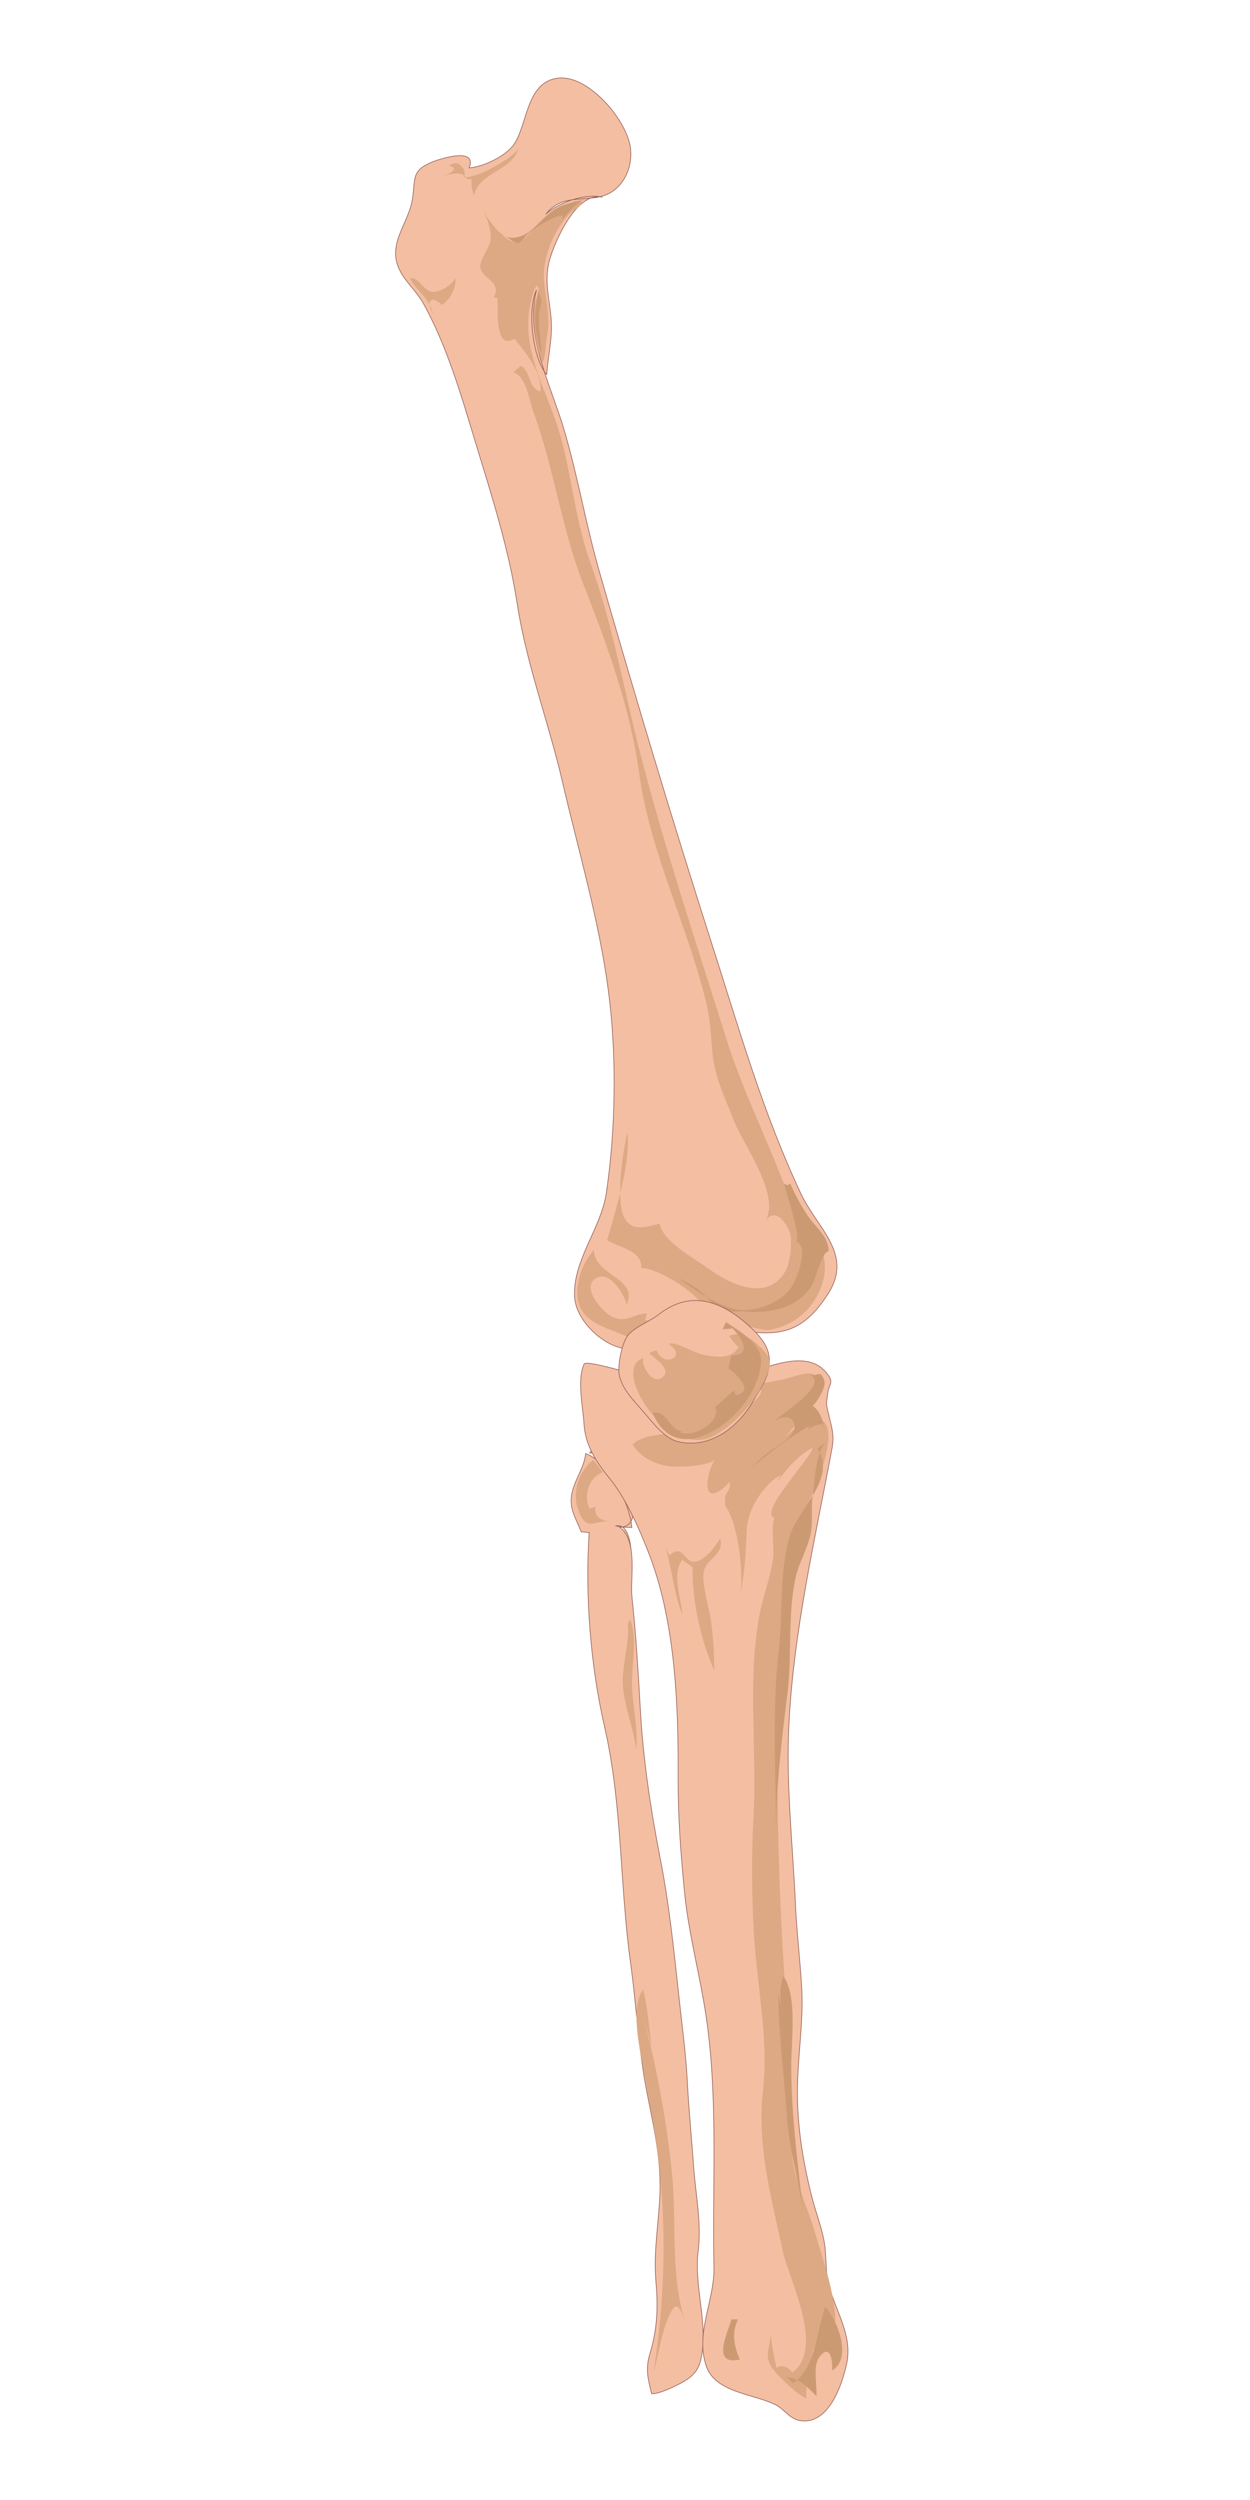 <?xml version="1.0" encoding="utf-8"?>
<!-- Generator: Adobe Illustrator 27.0.0, SVG Export Plug-In . SVG Version: 6.00 Build 0)  -->
<svg version="1.1" id="demBones" xmlns="http://www.w3.org/2000/svg" xmlns:xlink="http://www.w3.org/1999/xlink" x="0px" y="0px"
	 viewBox="0 0 600 1200" style="enable-background:new 0 0 600 1200;" xml:space="preserve">
<style type="text/css">
	.st0{fill:#F3BEA2;stroke:#966258;stroke-width:0.322;}
	.st1{fill:#DCA984;}
	.st2{opacity:0;fill:#ED1C24;stroke:#966258;stroke-width:0.322;}
	.st3{fill:#CC9A72;}
</style>
<g id="fibula">
	<path id="path421_00000013174170779939569470000016582936717237142962_" class="st0" d="M302.9,743.5c-0.8-6.7-2.7-11.9-7.3-11.1
		c2.3,0.8,5.4,0.7,7.7,0.8c-1.1-11.6-10.6-31.3-22.2-35.5c-0.5,6.2-4.9,12.1-6.4,18.3c-1.9,7.9,1.5,12.2,4.3,19.3
		c1.1-0.1,2.6,0.4,3.8,0.3c-2,30.1,0.6,63.6,7.4,93.3c8.6,37.6,7.2,75.4,12.5,113.5c2.8,20.3,3.8,41.1,7.7,61.3
		c3.1,16,6.9,32,6.4,48.3c-0.4,13.9-3.2,28.6-2,42.5c1.1,12.7,0.9,22.8-2.9,35.5c-2,6.8-1.1,11.3,0.9,19c3.7,0.3,13.9-4.7,17.2-7
		c5.1-3.6,6.4-7.3,7.2-14.3c1.7-15.9-4-31.5-2.1-47c1.7-13.5-1.1-26.6-2.1-40.1c-1-13.8-2.4-28.1-3.1-41.7
		c-0.7-13.7-2.6-26.9-4-40.4c-2.5-22.8-4.6-44-9-66.5c-4.7-24-8.3-48.2-9.6-72.6c-1-17.3-2-34.9-3.9-52.2c-1.1-9.4,3-27.2-5.8-34.1
		c10.4-0.5,5.6-15.5,2.8-21.2c-3.4-6.7-9.7-24.5-17.4-14.5c0.8,0.2,1.5-0.1,2-0.9"/>
	<path id="path423_00000107560545785917445700000012793697097676012192_" class="st1" d="M287.1,707.8c-5.3,3.5-6.6,11-4.2,16.3
		c1-0.3,2-0.5,3-0.9c-1,5,2.9,6.7,7,7.1c-7.7-0.7-11.3,5.4-15.3-5.4c-3.2-8.5,0.2-18.8,7.2-24.2c1.4,2,3.3,4,4.4,6"/>
	<path id="path425_00000054242075478711792160000010813328177211162516_" class="st1" d="M301.4,779.5c0.8,11.1-3.8,21.9-2.1,32.7
		c1.4,9.1,4.7,18.4,6.2,27.4c0.7-9.8-1.6-19.9-2.1-29.6c-0.5-9.6,2.9-24-1-32.6"/>
	<path id="path427_00000000945121423212373330000009957002994227423389_" class="st1" d="M308.6,966.9c6.6,25.5,11.6,52,14.1,77.8
		c2.1,22-1,49.6,6.5,70.3c-3-7.9-4.5-11.6-8.3-2.8c-3.5,8-4.7,17.9-7.2,26.3c5.5-34.3,6.4-69.8,2.1-104.1
		c-1.6-12.8-4.1-25.2-6.3-37.9c-1.8-10.3-7.5-32.2-0.8-41.6c2.2,8.6,2.8,18.4,4.1,27.3"/>
	<path id="fibulaOverlay" class="st2" d="M302.9,743.5c-0.8-6.7-2.7-11.9-7.3-11.1c2.3,0.8,5.4,0.7,7.7,0.8
		c-1.1-11.6-10.6-31.3-22.2-35.5c-0.5,6.2-4.9,12.1-6.4,18.3c-1.9,7.9,1.5,12.2,4.3,19.3c1.1-0.1,2.6,0.4,3.8,0.3
		c-2,30.1,0.6,63.6,7.4,93.3c8.6,37.6,7.2,75.4,12.5,113.5c2.8,20.3,3.8,41.1,7.7,61.3c3.1,16,6.9,32,6.4,48.3
		c-0.4,13.9-3.2,28.6-2,42.5c1.1,12.7,0.9,22.8-2.9,35.5c-2,6.8-1.1,11.3,0.9,19c3.7,0.3,13.9-4.7,17.2-7c5.1-3.6,6.4-7.3,7.2-14.3
		c1.7-15.9-4-31.5-2.1-47c1.7-13.5-1.1-26.6-2.1-40.1c-1-13.8-2.4-28.1-3.1-41.7c-0.7-13.7-2.6-26.9-4-40.4c-2.5-22.8-4.6-44-9-66.5
		c-4.7-24-8.3-48.2-9.6-72.6c-1-17.3-2-34.9-3.9-52.2c-1.1-9.4,3-27.2-5.8-34.1c10.4-0.5,5.6-15.5,2.8-21.2
		c-3.4-6.7-9.7-24.5-17.4-14.5c0.8,0.2,1.5-0.1,2-0.9"/>
</g>
<g id="tibia">
	<path id="path431_00000129917320536905451680000009484964427885163930_" class="st0" d="M280.4,654.7c-3.5,7.3-0.6,20.6-0.1,28.5
		c0.6,10.8,5.9,18.5,12.5,26.7c7.8,9.6,14.1,24,18.6,35.6c12.8,32.9,14.3,72.9,14.1,107.8c-0.1,18.3,1.3,37.1,3.1,55.2
		c1.8,17.9,6.1,34.6,9.2,52.3c7.4,42.2,4,85,4.9,127.6c0.3,16-9.2,31.7-3.6,47.6c4.5,12.5,22.5,13,33.2,18.3
		c4.2,2.1,6.6,6.7,11.7,7.6c13.8,2.2,20.2-17.2,22.4-27.3c2.9-13.6-5.1-24.7-8.5-37.6c-1.7-6.3-1.2-12.1-1.9-18.3
		c-0.9-7.9-4.1-15.7-6.1-23.4c-4.5-17.4-7.4-35.3-7.1-53.3c0.2-16.1,3-32.4,2-48.4c-0.8-13.2-2.4-26.5-3-39.9
		c-1.3-28.9-4.6-57.6-3.1-86.3c2.3-45,12.4-87.8,20.6-131.8c1.4-7.3-0.3-11-1.8-17.7c-1.1-4.8-0.8-3.9-0.2-9
		c0.6-5.1,3.5-5.1-0.8-10.2c-9.8-11.6-29.1-1.7-40.4,1.1c-11.7,2.9-26.9,3.8-39,3.1C313.4,662.6,281.6,652.3,280.4,654.7
		L280.4,654.7z"/>
	<path id="path433_00000049183439357211624010000014034443476730347940_" class="st1" d="M383.6,731.4c3.2-7.6,20.5-41.7,11.5-49.3
		c-4.2-3.6-16,4.7-19,8.5c5.6-6.9,13.7-13.4,15.7-22.5c3-13.7-7.4-7.9-16-6c-11.9,2.6-25.4,3.5-36.4,9.9c8.4-0.8,17.4-4.8,26.1-4.8
		c-0.3,5.4-11.5,10.6-15.7,12.9c-7.6,4.3-15.3,5.9-23.8,7.4c-6.6,1.1-17.5,0.9-22.4,5.9c4,6.3,11.4,9.9,18.7,10.5
		c4.1,0.3,18.9-0.1,21-3.7c-5.5,9.4-6.3,25.1,6.9,11.2c0.8,3.9-2,4.6-2.1,7.7c-0.3,5.3,0.4,3.1,2.6,8.4c4.2,10.5,5.9,26.9,4.8,37.1
		c2.2-10.8,2.5-21,3-31c0.5-9.3,8.3-21.5,16.3-25.6c-0.5,1-1.1,2.1-1.6,3.2c4.3-6,10.2-13,17-16.3c-1.4,5.6-26.2,31.1-18.5,33.7
		c-1.7,5.3,0,13.9-0.6,19.2c-1,8.5-4.7,17.9-6.4,26.6c-6.1,31.7-1.3,65-3,97.3c-1,18-0.9,37,0.1,55.3c1.3,24.6,7.2,51.2,4.5,75.7
		c-3.1,27.5,3.8,51.2,9.4,77.7c2.9,13.7,20.4,46.5,4.7,58.4c-2.2-2.7-5.1-4-7.7-2.2c-1.1-4.8-2.1-10.6-2.8-15.7
		c-0.6,7.2-3.2,10.3,1,16.1c2.6,3.6,12.7,13.4,16.3,14.2c-1.1-0.3,1.5-37.8,13.3-30.7c2.4-14.8-5.6-35.8-9.7-50.1
		c-3.5-12.2-9.8-23.9-10.6-36.6c-1.8-29.1-2-57.6-3.8-86.6c-2.2-34.8-3.3-68.8-3.3-104c0-21.7,0.5-43.9,2.3-65.5
		C376.1,763.3,378,744.7,383.6,731.4L383.6,731.4z"/>
	<path id="path435_00000142160809777475236990000007728657124105022649_" class="st1" d="M334.7,753.9c-0.3-1.7-1-2.5-2.2-2.4
		c-0.6,15.6,3.9,36.3,10.4,50.3c-0.2-8.7-0.5-16.8-1.9-25.5c-0.9-5.5-4.4-16.8-3.1-22.3c1.5-6.3,9.8-7.5,7.8-15.5
		c-2.2,3.3-7.4,11.4-12.9,11.1c-4.6-0.3-4.9-8.7-11.5-3c-0.6-1.4-1.8-3.2-2.1-4.8c3.4,10.8,4.1,22.8,8.3,33.2
		c-0.4-8-5.3-19.4,0-26.3"/>
	<path id="path437_00000135686465454823722860000017387829274026811838_" class="st3" d="M390.1,674.8c2.1-1.7,6.5-9,5.6-11.9
		c-1.9-6.3-3.6-1.5-7.4-3.2c10.6,4.5-13.2,18.7-16.4,22.4c2.9-2.3,8.7-3.1,9.4,1.9c0.8,5.1-7.1,9.4-10.5,11.7
		c-5.3,3.5-7.8,6.9-12.3,10.8c9.5-8.2,19.3-15.9,30-22.1c-0.3,0.6-0.5,1.2-0.5,1.8c1.9-2,4.5-2.2,6.9-2.8c0.4,1.5,1.2,3.1,1.2,4.6
		C395.5,683.3,394.1,677.6,390.1,674.8z"/>
	<path id="path439_00000145037152037750827190000009633183707288501381_" class="st3" d="M373.6,956.7c0.1,19.8,2.8,39.4,4.1,59.1
		c1.1,16.9,6.4,32.9,8.2,49.1c-2.7-24.5-6.1-48.7-6.1-73.4c0-11.8,3-33.7-3.8-43c-1.7,4.5-1.5,9.5-1.3,14.3"/>
	<path id="path441_00000145043285067341010070000010002638540472941194_" class="st3" d="M377.7,1141c6.2,0.6,10.5,5.4,14.2,9.2
		c0.4-4.8-1.8-14.3,1.2-18.5c5.1-7.1,6.7,0.6,6.3,6.1c9.8-5.6,2.7-24.3-3.3-30.4c-4.3,11.7-4.2,28.2-15.3,36.6"/>
	<path id="path443_00000066503641617338854860000016150903852712736921_" class="st3" d="M351.1,1113.3c-2.3,7.6-9.5,22.2,4,19.3
		c-2.7-6.7-4.1-12.2-0.9-19.3"/>
	<path id="path445_00000047765672226203951100000003905050502881098423_" class="st3" d="M380,770.2c0.4-4.6,1-9.1,2-13.4
		c1.8-7.6,6.3-14.5,7.4-22.2c0.7-5,0-10.4,0.6-15.6c0.6-4.3,1.5-25.2,7.2-26.5c-1.2,0.3-3.9,1.9-4.9,2.8c9.8,14-9.4,29.3-13.1,41.6
		c-5.3,17.8-3.3,36.7-5.4,54.9c-3.3,29.4-1.4,59.4-1.3,88.8c0-22.5,2.6-44.8,5.4-67C379.7,799.7,378.8,784.4,380,770.2z"/>
	<path id="tibiaOverlay" class="st2" d="M280.4,654.7c-3.5,7.3-0.6,20.6-0.1,28.5c0.6,10.8,5.9,18.5,12.5,26.7
		c7.8,9.6,14.1,24,18.6,35.6c12.8,32.9,14.3,72.9,14.1,107.8c-0.1,18.3,1.3,37.1,3.1,55.2c1.8,17.9,6.1,34.6,9.2,52.3
		c7.4,42.2,4,85,4.9,127.6c0.3,16-9.2,31.7-3.6,47.6c4.5,12.5,22.5,13,33.2,18.3c4.2,2.1,6.6,6.7,11.7,7.6
		c13.8,2.2,20.2-17.2,22.4-27.3c2.9-13.6-5.1-24.7-8.5-37.6c-1.7-6.3-1.2-12.1-1.9-18.3c-0.9-7.9-4.1-15.7-6.1-23.4
		c-4.5-17.4-7.4-35.3-7.1-53.3c0.2-16.1,3-32.4,2-48.4c-0.8-13.2-2.4-26.5-3-39.9c-1.3-28.9-4.6-57.6-3.1-86.3
		c2.3-45,12.4-87.8,20.6-131.8c1.4-7.3-0.3-11-1.8-17.7c-1.1-4.8-0.8-3.9-0.2-9c0.6-5.1,3.5-5.1-0.8-10.2
		c-9.8-11.6-29.1-1.7-40.4,1.1c-11.7,2.9-26.9,3.8-39,3.1C313.4,662.6,281.6,652.3,280.4,654.7L280.4,654.7z"/>
</g>
<g id="femur">
	<path id="path469_00000179636829574690163600000010111535602947913382_" class="st0" d="M384.4,572.9
		c-18.4-39.2-29.7-79.3-43-120.7c-18.8-58.8-36.5-117.9-53.5-177.1c-6.7-23.3-10.5-46.5-17.4-69.7c-6.2-20.6-18.5-44.2-13-66.2
		c-4.6,9.6-1.8,32.9,4.9,40.6c0.6-7.2,2-14.1,2.3-21.4c0.3-12-4.2-21.7-0.9-33.6c2.2-8.1,12.8-33.2,25.4-30.1
		c-8-2.1-21,2.4-27.2,8.1c9.7-12.4,24.3-2.8,34.5-13c4.8-4.8,6.8-11.4,6.2-18.2c-1.2-13.2-20-35.9-34.9-34.1
		c-15.7,1.9-14.5,23.5-21.7,32.6c-4.1,5.2-14.5,10.1-20.9,10.5c4-10-13.3-4.6-17.6-2.9c-10.6,4.3-8,8.2-9.7,18.2
		c-1.5,9.2-8.5,17.4-8,26.6c0.6,10,9,15.2,13.5,23.5c11.2,20.4,17.8,43.1,24.6,65.6c8,26.3,16.2,51.6,20.3,78.5
		c4.5,29.1,15.1,56.7,21.7,85.3c7.7,33.1,17.6,66.5,22,100c4.1,30.9,3.6,66.6-1,97.5c-2.6,16.9-16.1,32.1-15.2,49.6
		c0.6,11.6,14.6,25,26.5,25c10.5,0,19.1-4.9,28.9-8c14.5-4.5,25.3,1,39.1,0.2c12.8-0.7,20.4-8.1,27.2-18.7
		C409.8,601.8,392.2,589.6,384.4,572.9z"/>
	<path id="path473_00000093886280962600815550000008595433384252479406_" class="st1" d="M293.2,631.7c7.1,4,11.1-1.3,17.3-1.2
		c-0.3,1-0.6,1.9-0.8,3c2.3,1,5.4,0.9,8.1,0c-11,12.4,20,9.5,21.6-1.1c1.3-9-24.1-24.3-31.6-23.7c0.6-8.6-11.1-10-16.4-13.4
		c4.2-14.7,11.3-36.8,9.8-51.7c-2.1,7.7-6.1,34.2-1.1,41.7c4.2,6.3,11.1,3.2,16.5,2.1c1.6,8.7,17.2,16.9,23.7,21.7
		c10.6,7.7,28.5,16,36.9,0.7c2.1-3.7,3.1-13.6,2.1-17.4c-1.4-5.2-7.5-13.7-12.2-5.9c8.2-12.3-10.3-36.9-14.7-48.3
		c-4.1-10.6-9-20.2-10.3-31.6c-0.9-8.1-0.9-16-2.8-24c-8.9-37.7-27.1-72.5-32.5-111.4c-4.4-31.7-15.2-61.3-26.9-91.1
		c-10.5-26.7-14-55.5-23.8-82.2c-2-5.4-3.5-17.4-9.6-19.1c0.7-1,2.7-2.7,3.7-3.2c4.7,3.2,3.2,10.3,9.1,12.4
		c1.4-8.7-7.4-19.4-12.4-25.4c-9.8,5.9-7.7-15-8.1-19.5c-0.6-0.1-1.2-0.2-1.8-0.4c4.1-7.6-5.4-8.7-6.4-14.1c-0.7-4.1,4.9-9.8,5-14.3
		c0.1-3.8-1.7-10-3.7-13c3,4.6,7.7,11.7,12.8,14.1c3.9,1.8,7.5-1.1,9.9-3.9c3-3.6,6.2-7,10.1-9.7c1.2-0.8,13.6-7.4,14.3-5.1
		c0.8,2.5-4.7,4.7-6,6.3c-2.9,3.3-5.5,7-7.4,11c-2.9,5.9-5,13.9-4.5,20.5c0.5,6.1,1.8,12.4,2.1,18.6c0.2,3-0.2,5.9-0.7,8.8
		c-0.6,3.6-0.6,9-2,12.1c-2.8-5.8-3.8-13.9-4.2-20.3c-0.2-3.3,0.1-7.4,1.1-10.5c0.5-1.7,2-4.4,0.4-6c-1.6,0.9-2.2,4.7-2.7,6.5
		c-5.3,19.6,4,37.7,10.7,55.7c8.4,22.6,9.2,47.3,17.5,70.4c10.7,29.7,15.8,59.6,23.6,90.1c12.1,47.3,27.4,93,42,139.5
		c7.1,22.6,17.6,43.7,26.1,65.6c7.6,19.8,30.3,34.2,16.7,57.9c-4.8,8.4-13.4,14.2-23,15.5c-3.1,0.4-29.5-6.4-26.9-8.8
		c-6.1,5.6-8.7,10.3-17.7,12.9c-8.5,2.5-17.6,1.4-25.6-2c-6.9-2.9-16.4-5.4-19.9-12.7c-4-8.4,0.5-21.4,6.4-27.7
		c0.5,12.4,21.6,13.2,15.8,26.1c-1.1-4.9-8.2-16.6-14.6-12.7C278.6,617.7,288.9,629.2,293.2,631.7L293.2,631.7z"/>
	<path id="path475_00000160886388652287701490000001973205612133408686_" class="st1" d="M226.3,85.8c-0.1,2.7,0.2,5.6,1.3,8
		c1.9-10.9,18-11.7,21.2-22.3c-3,3.9-9.1,7.2-13.5,9.6c-3.6,2-8.5,3.8-12.6,4.1c0.7-2,0.3-3.9-1.2-5.4c-2.3-2.3-3.8-1.6-6.2-0.2
		c2.7,0.4,3.7,1.6,1.1,3.2c-3.4,2.2-6.8,2.3-9.6,5.6c2.3-3.5,15.5-8.2,17.4-2.3"/>
	<path id="path477_00000104670785261819038780000001631019368997978511_" class="st1" d="M218.5,133c0.8,4.8-2.4,11.1-6.5,13.4
		c-0.8-1.2-4-3.4-5.3-2.1c-1.4,1.3,0.4,4.9,1,6c-1.4-7.1-7.8-10.6-10.9-16.7c3.9-0.9,6.6,5.8,10.2,6.4c2.2,0.4,4.9-0.6,6.8-1.8
		C214.9,137.5,218.7,134.6,218.5,133L218.5,133z"/>
	<path id="path483_00000075865634831625304670000006235474076616707990_" class="st3" d="M258.4,139.6c-0.8,5.2-1.8,9.5-1.5,14.8
		c0.3,5.2,1.3,10.9,3.1,15.8c-0.5-6.6-1.6-13.1-1.2-19.7c0.1-1.9,1-4,1.1-5.8c0-1.9-1.3-3.5-1.4-5.4"/>
	<path id="path485_00000089571972257403086070000003396832854205277080_" class="st3" d="M281,95.5c-4.8,2.1-8.1,6.2-11.3,10.2
		c2.5-4.3-4.3-1-5.4-0.4c-4.2,2.1-8,4.3-11.5,7.5c-1.1,1-2.6,3.8-4.3,3.9c-1.1,0-3-1.5-3.9-2c-2.7-1.4-4.5-2.9-6.7-4.8
		c2.9,2.7,4.4,4.5,8.7,4.2c9.1-0.7,13.4-10.4,21.1-14.4C272,97.3,276.7,97.2,281,95.5z"/>
	<path id="path487_00000167396864074618938600000008063166367196638379_" class="st3" d="M380.1,617.5c2.5-3.9,8.7-19.7,1.6-21.7
		c3.9,1.1-5.2-26.2-5.4-27.6c1.6,0.7,1.6,1.1,3-0.2c2.3,5.5,5.2,10.7,8.5,15.7c3.8,5.6,9.8,9.5,10,16.9c-3.3,0-6.3,13.7-8.3,16.7
		c-6.8,10.7-20.2,13.4-31.9,12.2c-2.8-0.3-6.4,0.5-9.1,0c-5-1.1-8.5-6.7-12.3-9.7c-3.5-2.8-7.1-4.4-11-6.5
		c7.7,5.4,20,14.4,29.5,15.4C363.4,629.6,375.3,625.1,380.1,617.5L380.1,617.5z"/>
	<path id="femurOverlay" class="st2" d="M384.4,572.9c-18.4-39.2-29.7-79.3-43-120.7c-18.8-58.8-36.5-117.9-53.5-177.1
		c-6.7-23.3-10.5-46.5-17.4-69.7c-6.2-20.6-18.5-44.2-13-66.2c-4.6,9.6-1.8,32.9,4.9,40.6c0.6-7.2,2-14.1,2.3-21.4
		c0.3-12-4.2-21.7-0.9-33.6c2.2-8.1,12.8-33.2,25.4-30.1c-8-2.1-21,2.4-27.2,8.1c9.7-12.4,24.3-2.8,34.5-13
		c4.8-4.8,6.8-11.4,6.2-18.2c-1.2-13.2-20-35.9-34.9-34.1c-15.7,1.9-14.5,23.5-21.7,32.6c-4.1,5.2-14.5,10.1-20.9,10.5
		c4-10-13.3-4.6-17.6-2.9c-10.6,4.3-8,8.2-9.7,18.2c-1.5,9.2-8.5,17.4-8,26.6c0.6,10,9,15.2,13.5,23.5
		c11.2,20.4,17.8,43.1,24.6,65.6c8,26.3,16.2,51.6,20.3,78.5c4.5,29.1,15.1,56.7,21.7,85.3c7.7,33.1,17.6,66.5,22,100
		c4.1,30.9,3.6,66.6-1,97.5c-2.6,16.9-16.1,32.1-15.2,49.6c0.6,11.6,14.6,25,26.5,25c10.5,0,19.1-4.9,28.9-8
		c14.5-4.5,25.3,1,39.1,0.2c12.8-0.7,20.4-8.1,27.2-18.7C409.8,601.8,392.2,589.6,384.4,572.9z"/>
</g>
<g id="patella">
	<path id="path2389_00000147898394196274512040000010877723003420068758_" class="st0" d="M357.8,634.9c-13.5-11.5-27.5-15-41.7-3.9
		c-4.2,3.3-12.2,6.3-15,10.4c-2.7,4-4.4,12.8-4,17.5c0.7,7.3,7.6,13.9,12.3,19.4c4.2,4.9,9.7,12.2,16.1,13.7
		c15.8,3.7,29.3-7.5,36.3-20c3.6-6.4,7-10.3,7.5-17.6C369.7,646,364.5,640.8,357.8,634.9L357.8,634.9z"/>
	<path id="path2391_00000183228102334125247280000015482156663093444527_" class="st1" d="M342,689.5
		c-21.5,10.7-49.2-32.5-33.3-37.6c-1,4.4,5.3,13.8,9.9,8.6c3.4-3.8-4.9-8.8-6.9-10.9c0.8-0.7,2.3-1.2,3.5-1.4
		c2.8,8.3,15.3,3.5,5.8-3.1c2.5-1.7,12.6,4.5,16.5,5.2c5.9,1,13.6,2.5,17-3.7c-1.6-1.4-3.4-3.5-4.5-5.4c6.3-2.5,10.8,1.5,15.8,6.2
		c5.4,5.2,4.1,9.1,0.9,15.9C362,673.4,352,684.5,342,689.5L342,689.5z"/>
	<path id="path2393_00000141424088726750065870000018277168182912219286_" class="st3" d="M326.3,687.4c6.2,3.1,20-4.8,17-12.1
		c3.1-2.4,6-5.5,9-7.8c0.2,0.8,0.7,1.5,0.9,2.2c9.5-2-0.2-10.3-3.5-13c0.3-2.1,0.8-4,1.4-6.1c11-0.1,3.8-9.7,0.4-13.1
		c-1.6,0.6-2.9,0.2-4.6,0.6c0.1-0.4,1.4-3.1,1.6-3.5c6.4,4.5,17.6,10.2,16.8,19.7c-1.1,12.1-9.6,23.4-18.9,30
		c-12.2,8.6-26.1,10.5-33.1-6c7.7-2.6,8.4,12.7,17.6,7.5"/>
	<path id="patellaOverlay" class="st2" d="M357.8,634.9c-13.5-11.5-27.5-15-41.7-3.9c-4.2,3.3-12.2,6.3-15,10.4
		c-2.7,4-4.4,12.8-4,17.5c0.7,7.3,7.6,13.9,12.3,19.4c4.2,4.9,9.7,12.2,16.1,13.7c15.8,3.7,29.3-7.5,36.3-20
		c3.6-6.4,7-10.3,7.5-17.6C369.7,646,364.5,640.8,357.8,634.9L357.8,634.9z"/>
</g>
</svg>
